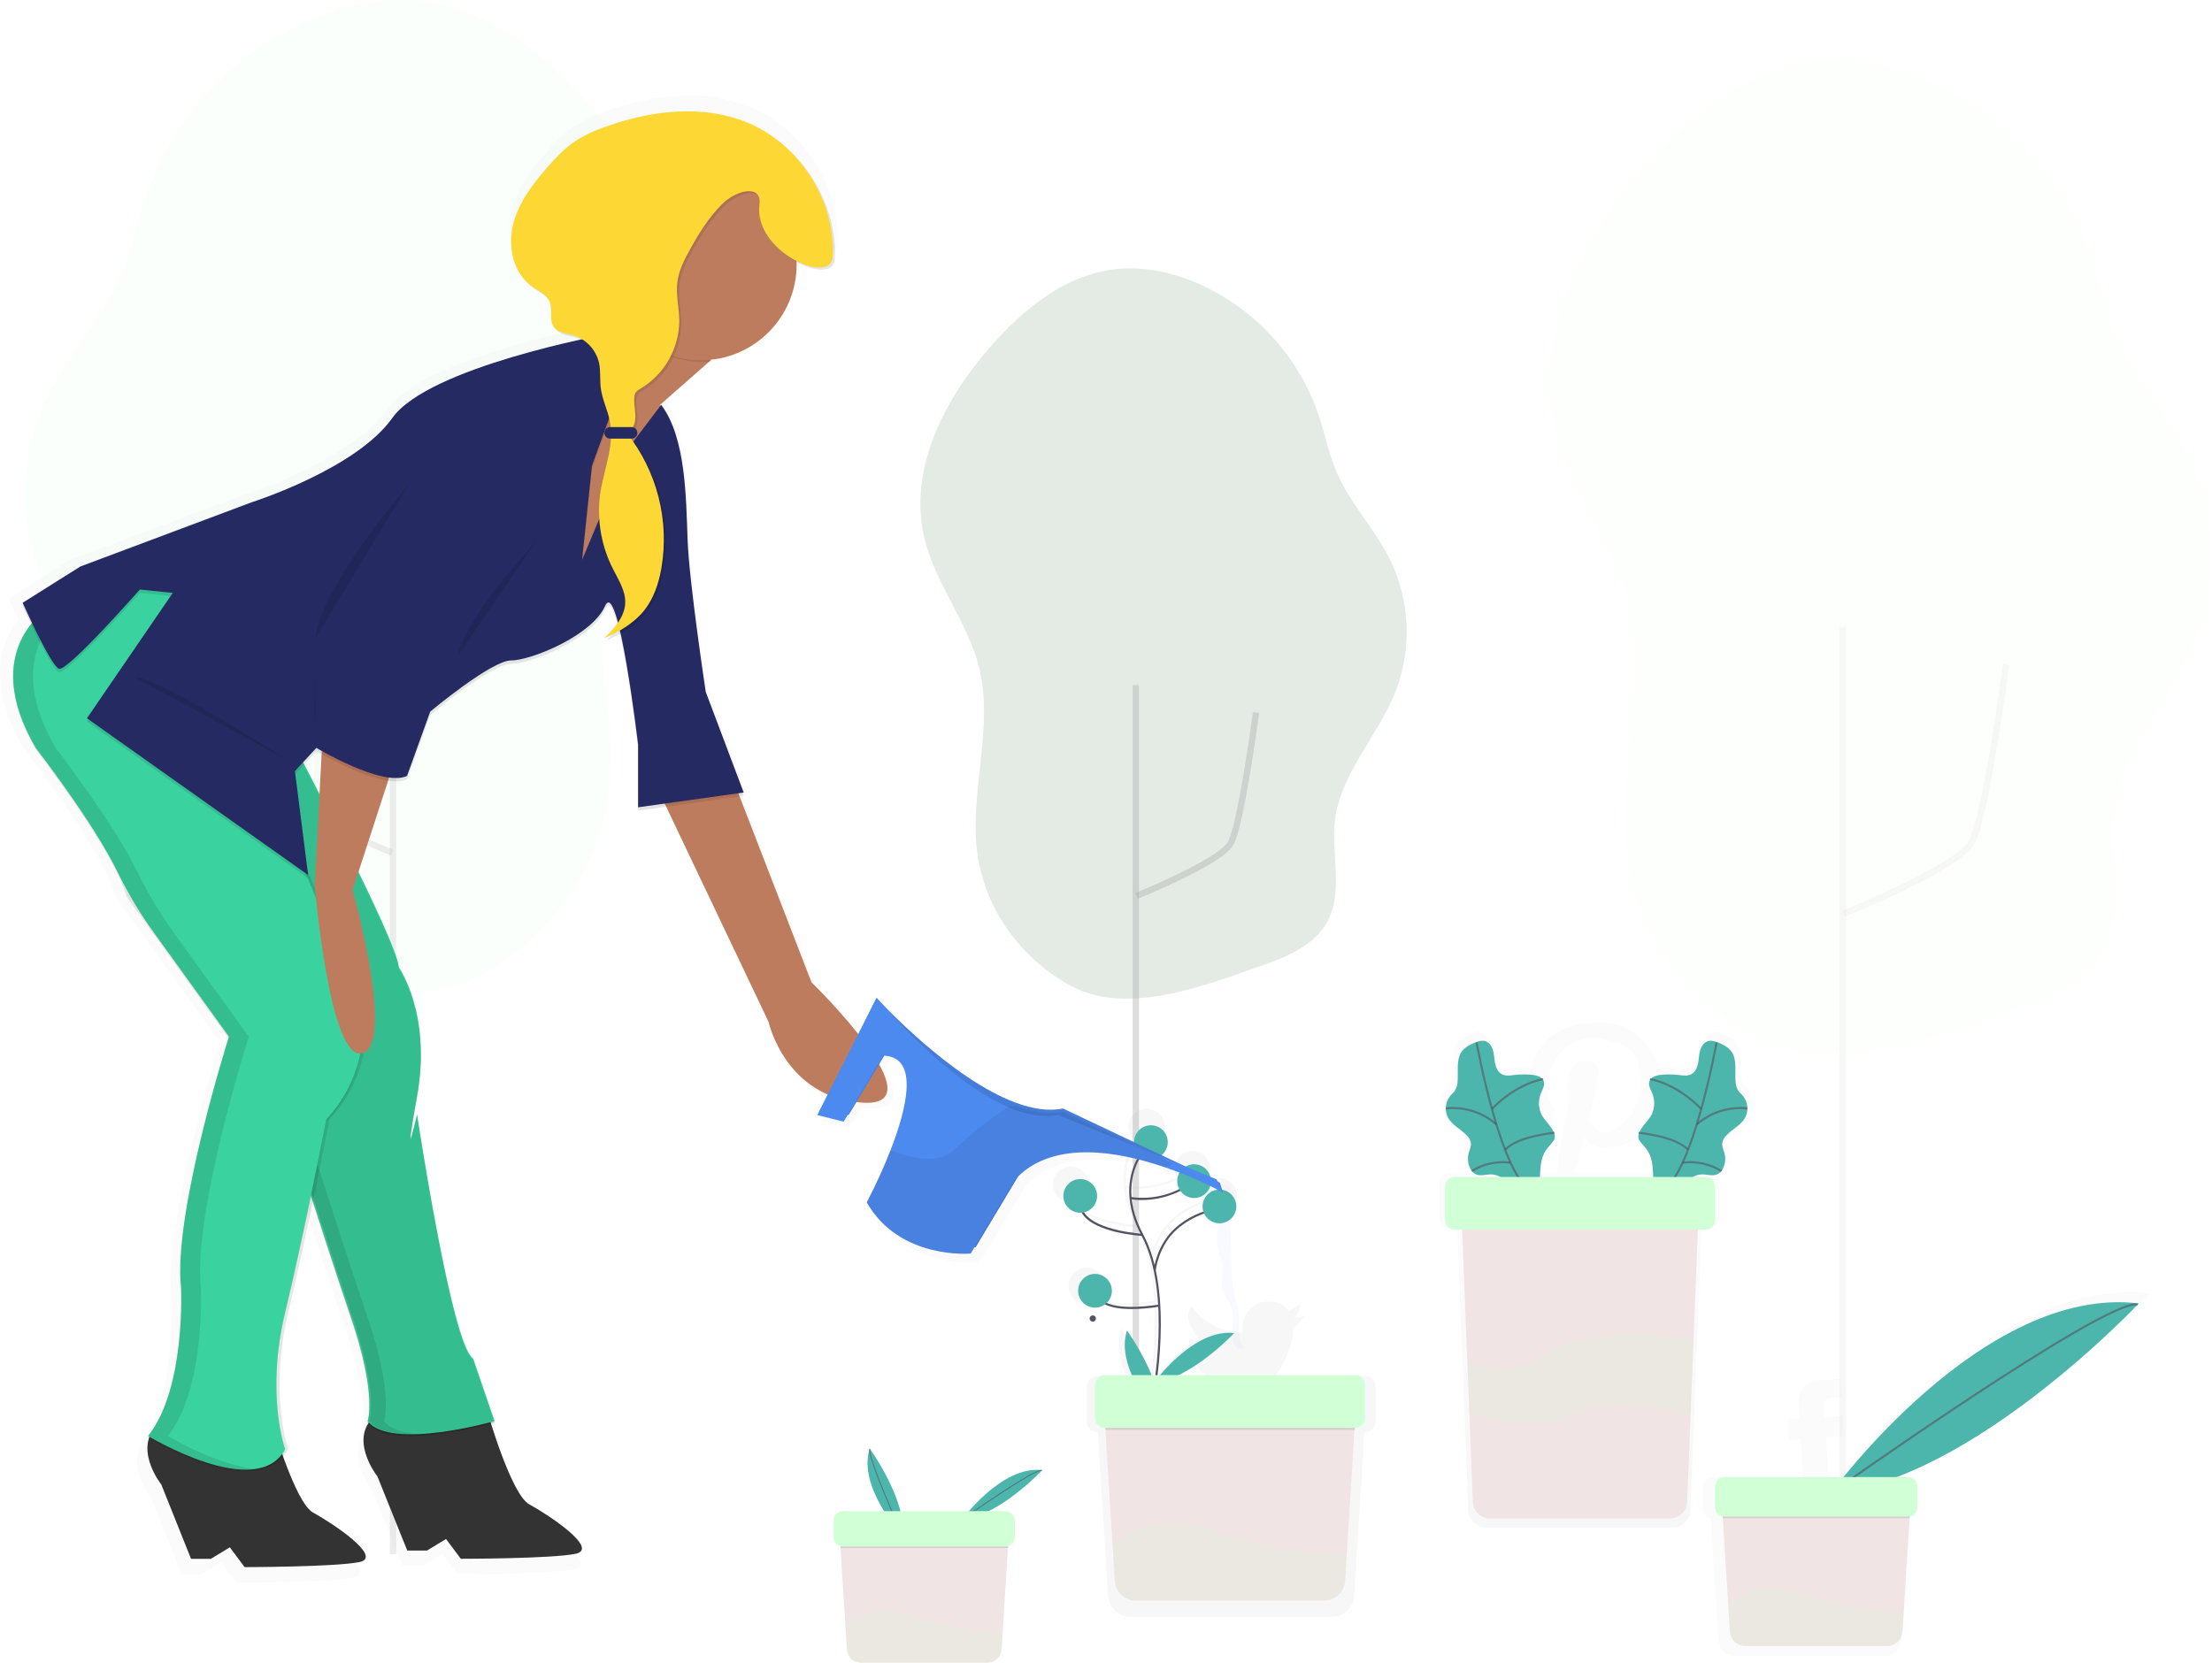<svg width="1049" height="789" viewBox="0 0 1049 789" fill="none" xmlns="http://www.w3.org/2000/svg">
<g clip-path="url(#clip0)">
<g opacity="0.2">
<path opacity="0.2" d="M771.75 405.43C766.75 366.08 782.46 325.49 773.15 286.92C765.96 257.14 744.56 232.26 737.62 202.42C727.33 158.19 750.88 112.78 780.94 78.74C801.61 55.33 827.55 34.09 858.49 29.8C877.59 27.15 897.21 31.28 914.86 39.06C932.789 47.099 948.869 58.747 962.096 73.277C975.324 87.807 985.415 104.907 991.74 123.51C995.74 135.6 998.17 148.25 1003.17 159.97C1011.79 180.17 1027.64 196.47 1037.48 216.11C1044.05 229.426 1047.76 243.967 1048.37 258.802C1048.99 273.636 1046.5 288.435 1041.06 302.25C1029.66 330.7 1005.79 354.49 1002.21 384.93C999.64 406.87 1007.87 430.93 997.21 450.23C989.14 464.82 972.53 472.23 956.79 477.69C920.2 490.51 869.09 511.15 832.38 491.5C800.23 474.36 776.4 441.79 771.75 405.43Z" fill="#D1FFD6"/>
<path opacity="0.2" d="M874.39 433.42C874.39 433.42 928.26 411.71 935.05 399.49C941.84 387.27 951.35 315.27 951.35 315.27" stroke="#333333" stroke-width="3" stroke-miterlimit="10"/>
<path opacity="0.2" d="M873.93 766.26V297.61" stroke="#333333" stroke-width="3" stroke-miterlimit="10"/>
</g>
<g opacity="0.3">
<path opacity="0.3" d="M288.54 376.43C293.54 337.08 277.83 296.49 287.14 257.92C294.33 228.14 315.73 203.26 322.67 173.42C332.96 129.19 309.41 83.78 279.35 49.74C258.68 26.36 232.74 5.09 201.81 0.8C182.71 -1.85 163.09 2.28 145.44 10.06C127.511 18.099 111.431 29.747 98.204 44.277C84.976 58.807 74.885 75.907 68.56 94.51C64.56 106.6 62.13 119.25 57.13 130.97C48.51 151.17 32.66 167.47 22.82 187.11C16.252 200.425 12.54 214.966 11.922 229.801C11.303 244.635 13.793 259.434 19.23 273.25C30.63 301.7 54.5 325.49 58.08 355.93C60.65 377.87 52.42 401.93 63.08 421.23C71.15 435.82 87.76 443.23 103.5 448.69C140.09 461.51 191.2 482.15 227.91 462.5C260.05 445.36 283.89 412.79 288.54 376.43Z" fill="#D1FFD6"/>
<path opacity="0.3" d="M185.9 404.42C185.9 404.42 132.03 382.71 125.23 370.49C118.43 358.27 108.93 286.27 108.93 286.27" stroke="#333333" stroke-width="3" stroke-miterlimit="10"/>
<path opacity="0.3" d="M186.37 737.26V268.61" stroke="#333333" stroke-width="3" stroke-miterlimit="10"/>
</g>
<g opacity="0.4">
<path opacity="0.4" d="M463.43 404.36C459.73 375.36 471.32 345.51 464.43 317.12C459.13 295.19 443.43 276.88 438.27 254.91C430.69 222.35 448.03 188.91 470.16 163.91C485.38 146.68 504.48 131.04 527.25 127.91C541.31 125.91 555.76 129 568.74 134.73C581.94 140.648 593.778 149.223 603.516 159.919C613.254 170.616 620.683 183.205 625.34 196.9C628.34 205.8 630.07 215.11 633.76 223.74C640.11 238.61 651.76 250.61 659.01 265.07C663.843 274.873 666.573 285.577 667.026 296.497C667.479 307.417 665.644 318.311 661.64 328.48C653.25 349.42 635.64 366.94 633.04 389.35C631.23 405.43 637.23 423.13 629.37 437.36C623.43 448.1 611.2 453.52 599.62 457.58C572.68 467.02 535.06 482.21 508.03 467.74C484.4 455.09 466.85 431.14 463.43 404.36Z" fill="#D1FFD6"/>
<path opacity="0.2" d="M463.43 404.36C459.73 375.36 471.32 345.51 464.43 317.12C459.13 295.19 443.43 276.88 438.27 254.91C430.69 222.35 448.03 188.91 470.16 163.91C485.38 146.68 504.48 131.04 527.25 127.91C541.31 125.91 555.76 129 568.74 134.73C581.94 140.648 593.778 149.223 603.516 159.919C613.254 170.616 620.683 183.205 625.34 196.9C628.34 205.8 630.07 215.11 633.76 223.74C640.11 238.61 651.76 250.61 659.01 265.07C663.843 274.873 666.573 285.577 667.026 296.497C667.479 307.417 665.644 318.311 661.64 328.48C653.25 349.42 635.64 366.94 633.04 389.35C631.23 405.43 637.23 423.13 629.37 437.36C623.43 448.1 611.2 453.52 599.62 457.58C572.68 467.02 535.06 482.21 508.03 467.74C484.4 455.09 466.85 431.14 463.43 404.36Z" fill="black"/>
<path opacity="0.4" d="M538.99 424.98C538.99 424.98 578.65 408.98 583.65 399.98C588.65 390.98 595.65 337.98 595.65 337.98" stroke="#333333" stroke-width="3" stroke-miterlimit="10"/>
<path opacity="0.4" d="M538.65 670V325" stroke="#333333" stroke-width="3" stroke-miterlimit="10"/>
</g>
<g opacity="0.5">
<path opacity="0.5" d="M831.31 522.86C831.32 520.546 830.496 518.306 828.99 516.55C828.253 515.831 827.556 515.073 826.9 514.28C825.987 512.818 825.493 511.133 825.47 509.41C825.19 505.31 825.88 500.96 824.56 496.98C823.35 493.35 819.68 491.43 816.29 490.23C815.084 489.698 813.762 489.485 812.45 489.61C810.29 489.99 808.78 492.03 808.14 494.13C807.5 496.23 807.52 498.46 807.14 500.62C806.76 502.78 805.75 505.01 803.82 506.04C801.89 507.07 799.61 506.66 797.46 506.42C794.647 506.095 791.808 506.068 788.99 506.34C788.271 506.408 787.558 506.535 786.86 506.72C783.86 496.54 775.34 485.01 757.58 485.01C738.15 485.01 729.18 495.65 725.72 506.37H725.42C722.602 506.098 719.763 506.125 716.95 506.45C714.8 506.7 712.49 507.09 710.59 506.07C708.69 505.05 707.68 502.81 707.27 500.65C706.86 498.49 706.87 496.26 706.27 494.16C705.67 492.06 704.12 490.02 701.96 489.64C700.648 489.515 699.326 489.728 698.12 490.26C694.73 491.47 691.05 493.38 689.85 497.01C688.52 501.01 689.22 505.34 688.94 509.44C688.917 511.164 688.423 512.848 687.51 514.31C686.854 515.103 686.157 515.861 685.42 516.58C683.914 518.336 683.09 520.576 683.1 522.89V522.89C683.072 524.524 683.472 526.138 684.26 527.57C686.33 531.22 690.5 533.09 693.38 536.15C694.447 537.174 695.15 538.519 695.38 539.98C695.55 541.7 694.69 543.32 694.26 544.98C693.636 547.379 693.862 549.919 694.9 552.17C695.147 552.694 695.448 553.19 695.8 553.65C696.263 554.292 696.864 554.822 697.56 555.2C700.06 556.48 703.07 555.2 705.87 555.36C707.223 555.478 708.534 555.891 709.71 556.57H687.3C686.061 556.57 684.874 557.062 683.998 557.938C683.122 558.814 682.63 560.001 682.63 561.24V577.83C682.63 579.069 683.122 580.256 683.998 581.132C684.874 582.008 686.061 582.5 687.3 582.5H691.02L693.56 646.89L694.56 672.89L696.28 716.48C696.365 718.654 697.289 720.71 698.856 722.218C700.424 723.726 702.515 724.569 704.69 724.57H793.25C795.425 724.569 797.516 723.726 799.084 722.218C800.652 720.71 801.575 718.654 801.66 716.48L803.32 674.54L804.79 637.01L806.94 582.49H810.67C811.909 582.49 813.096 581.998 813.972 581.122C814.848 580.246 815.34 579.059 815.34 577.82V561.22C815.34 559.981 814.848 558.794 813.972 557.918C813.096 557.042 811.909 556.55 810.67 556.55H804.61C805.786 555.871 807.097 555.458 808.45 555.34C811.25 555.14 814.26 556.46 816.76 555.18C817.456 554.802 818.057 554.272 818.52 553.63V553.63C818.871 553.17 819.173 552.674 819.42 552.15C820.458 549.899 820.684 547.359 820.06 544.96C819.62 543.29 818.77 541.67 818.94 539.96C819.17 538.499 819.873 537.154 820.94 536.13C823.82 533.08 827.99 531.21 830.06 527.55C830.848 526.118 831.248 524.504 831.22 522.87L831.31 522.86ZM778.23 538.57C778.395 538.837 778.575 539.094 778.77 539.34C779.84 540.72 781.12 541.93 782.09 543.34C784.09 546.34 784.67 550.11 784.91 553.74C784.97 554.66 785.013 555.583 785.04 556.51H746.23C747.59 553.65 749.54 546.51 751.5 538.82C755.04 546.73 765.98 543.87 765.98 543.87C770.402 543.022 774.584 541.212 778.23 538.57V538.57ZM735.68 506.88C739.55 495.94 749.99 489.88 762.61 493.41C775.07 496.95 778.1 500.99 777.76 515.29C777.42 529.59 765.47 537.68 760.93 537.17C756.39 536.66 754.2 532.12 754.2 532.12L753.36 530.94C755.72 521.68 757.57 513.6 757.57 513.6C760.1 501.31 750.84 503.5 750.84 503.5C739.56 505.5 744.11 522.02 744.11 522.02C744.11 522.02 739.23 545.42 739.06 550.64C739.01 551.71 738.82 553.96 738.58 556.54H729.34C729.34 555.62 729.383 554.697 729.47 553.77C729.71 550.14 730.26 546.38 732.29 543.37C733.29 541.92 734.54 540.71 735.61 539.37C736.061 538.855 736.401 538.252 736.61 537.6C736.787 536.711 736.686 535.789 736.32 534.96L736.51 534.9H736.31V534.84C736.15 534.446 735.966 534.062 735.76 533.69L737.33 525.36C734.81 522.36 731.23 519.36 735.65 506.88H735.68Z" fill="url(#paint0_linear)"/>
</g>
<path d="M700.15 494.31C701.313 493.8 702.586 493.597 703.85 493.72C705.93 494.08 707.39 496.06 708 498.08C708.61 500.1 708.6 502.26 709 504.33C709.4 506.4 710.34 508.56 712.2 509.55C714.06 510.54 716.26 510.15 718.33 509.91C721.043 509.599 723.782 509.575 726.5 509.84C728.78 510.06 731.5 510.84 732.13 513.02C732.68 514.81 731.59 516.63 730.86 518.36C730.154 519.967 729.798 521.705 729.813 523.46C729.829 525.214 730.216 526.946 730.95 528.54C732.53 531.73 735.65 534.02 736.95 537.33C737.332 538.158 737.444 539.085 737.27 539.98C737.076 540.608 736.756 541.19 736.33 541.69C735.33 543.02 734.07 544.19 733.13 545.58C731.13 548.49 730.64 552.11 730.41 555.58C730.186 559.02 730.207 562.472 730.47 565.91C727.92 565.07 725.09 565.82 722.47 565.28C716.87 564.13 713.37 557.49 707.66 557.09C704.96 556.9 702.05 558.17 699.66 556.93C698.509 556.264 697.609 555.238 697.1 554.01C696.099 551.841 695.88 549.392 696.48 547.08C696.9 545.47 697.73 543.9 697.56 542.25C697.32 540.83 696.616 539.529 695.56 538.55C692.78 535.6 688.76 533.8 686.76 530.28C685.852 528.606 685.473 526.695 685.673 524.801C685.873 522.907 686.643 521.118 687.88 519.67C688.585 518.976 689.253 518.245 689.88 517.48C690.761 516.069 691.238 514.443 691.26 512.78C691.53 508.78 690.86 504.63 692.14 500.78C693.34 497.36 696.88 495.47 700.15 494.31Z" fill="#4DB6AC"/>
<path opacity="0.6" d="M700.23 494.42C700.23 494.42 711.59 557.52 726.35 565.05" stroke="#535461" stroke-miterlimit="10"/>
<path opacity="0.6" d="M731.83 511.89C731.83 511.89 719.66 513.56 707.5 526.06" stroke="#535461" stroke-miterlimit="10"/>
<path opacity="0.6" d="M709.64 533.36C706.376 530.512 702.561 528.368 698.432 527.06C694.302 525.752 689.948 525.31 685.64 525.76" stroke="#535461" stroke-miterlimit="10"/>
<path opacity="0.6" d="M737.18 537.36C737.18 537.36 720.09 538.81 713.76 545.36" stroke="#535461" stroke-miterlimit="10"/>
<path opacity="0.6" d="M716.33 551.49C709.92 550.682 703.426 552.093 697.93 555.49" stroke="#535461" stroke-miterlimit="10"/>
<path d="M814.15 494.31C812.987 493.8 811.713 493.597 810.45 493.72C808.37 494.08 806.91 496.06 806.3 498.08C805.69 500.1 805.7 502.26 805.3 504.33C804.9 506.4 803.96 508.56 802.1 509.55C800.24 510.54 798.04 510.15 795.97 509.91C793.257 509.599 790.518 509.575 787.8 509.84C785.52 510.06 782.8 510.84 782.17 513.02C781.62 514.81 782.71 516.63 783.44 518.36C784.146 519.967 784.502 521.705 784.487 523.46C784.471 525.214 784.084 526.946 783.35 528.54C781.77 531.73 778.65 534.02 777.35 537.33C776.968 538.158 776.856 539.085 777.03 539.98C777.224 540.608 777.544 541.19 777.97 541.69C778.97 543.02 780.23 544.19 781.17 545.58C783.17 548.49 783.66 552.11 783.89 555.58C784.113 559.02 784.093 562.472 783.83 565.91C786.38 565.07 789.21 565.82 791.83 565.28C797.43 564.13 800.93 557.49 806.64 557.09C809.34 556.9 812.25 558.17 814.64 556.93C815.791 556.264 816.691 555.238 817.2 554.01C818.201 551.841 818.42 549.392 817.82 547.08C817.4 545.47 816.57 543.9 816.74 542.25C816.98 540.83 817.684 539.529 818.74 538.55C821.52 535.6 825.54 533.8 827.54 530.28C828.448 528.606 828.827 526.695 828.627 524.801C828.427 522.907 827.657 521.118 826.42 519.67C825.715 518.976 825.047 518.245 824.42 517.48C823.539 516.069 823.062 514.443 823.04 512.78C822.77 508.78 823.44 504.63 822.16 500.78C820.96 497.36 817.42 495.47 814.15 494.31Z" fill="#4DB6AC"/>
<path opacity="0.6" d="M814.08 494.42C814.08 494.42 802.72 557.52 787.96 565.05" stroke="#535461" stroke-miterlimit="10"/>
<path opacity="0.6" d="M782.47 511.89C782.47 511.89 794.64 513.56 806.8 526.06" stroke="#535461" stroke-miterlimit="10"/>
<path opacity="0.6" d="M804.66 533.36C807.924 530.512 811.739 528.368 815.868 527.06C819.998 525.752 824.352 525.31 828.66 525.76" stroke="#535461" stroke-miterlimit="10"/>
<path opacity="0.6" d="M777.12 537.36C777.12 537.36 794.21 538.81 800.54 545.36" stroke="#535461" stroke-miterlimit="10"/>
<path opacity="0.6" d="M797.97 551.49C804.38 550.682 810.874 552.093 816.37 555.49" stroke="#535461" stroke-miterlimit="10"/>
<path d="M805.79 568.28L803.12 635.85L801.7 672.04L800.1 712.48C800.017 714.576 799.127 716.558 797.615 718.012C796.103 719.466 794.088 720.279 791.99 720.28H706.59C704.492 720.279 702.477 719.466 700.965 718.012C699.453 716.558 698.563 714.576 698.48 712.48L696.82 670.48L695.82 645.4L692.82 568.31L805.79 568.28Z" fill="#F0E4E4"/>
<path d="M808.79 558.28H689.79C687.305 558.28 685.29 560.295 685.29 562.78V578.78C685.29 581.265 687.305 583.28 689.79 583.28H808.79C811.275 583.28 813.29 581.265 813.29 578.78V562.78C813.29 560.295 811.275 558.28 808.79 558.28Z" fill="#D1FFD6"/>
<path opacity="0.15" d="M803.12 635.85L801.7 672.04C785.95 667.59 761.7 663.1 745.29 671.28C732.09 677.88 712.71 674.94 696.82 670.45L695.82 645.37C707.4 649.59 720.34 651.43 729.28 644.28C744.42 632.17 781.89 630.36 803.12 635.85Z" fill="#D1FFD6"/>
<path d="M456.29 720.77C456.29 720.77 475.03 695 494.29 697.35C494.29 697.36 473.73 719.21 456.29 720.77Z" fill="#4DB6AC"/>
<path opacity="0.6" d="M456.29 720.77C456.29 720.77 490.29 696.69 494.16 697.48" stroke="#535461" stroke-width="0.5" stroke-miterlimit="10"/>
<path d="M428.23 728.88C428.23 728.88 406.49 705.59 412.44 687.13C412.47 687.12 430.04 711.46 428.23 728.88Z" fill="#4DB6AC"/>
<path opacity="0.6" d="M428.23 728.88C428.23 728.88 411.04 690.96 412.55 687.28" stroke="#535461" stroke-width="0.5" stroke-miterlimit="10"/>
<path d="M478.61 724.22L475.51 773.96L474.98 782.42C474.873 784.127 474.12 785.729 472.873 786.899C471.626 788.07 469.98 788.721 468.27 788.72H408.33C406.62 788.721 404.974 788.07 403.727 786.899C402.48 785.729 401.727 784.127 401.62 782.42L400.89 770.75L397.98 724.22H478.61Z" fill="#F0E4E4"/>
<path opacity="0.1" d="M398.57 734.3H478.02L478.61 724.89H397.98L398.57 734.3Z" fill="black"/>
<path d="M476.79 716.83H399.79C397.305 716.83 395.29 718.845 395.29 721.33V729.13C395.29 731.615 397.305 733.63 399.79 733.63H476.79C479.275 733.63 481.29 731.615 481.29 729.13V721.33C481.29 718.845 479.275 716.83 476.79 716.83Z" fill="#D1FFD6"/>
<path opacity="0.15" d="M475.5 773.96L474.97 782.42C474.863 784.127 474.11 785.729 472.863 786.899C471.616 788.07 469.97 788.721 468.26 788.72H408.33C406.62 788.721 404.974 788.07 403.727 786.899C402.48 785.729 401.727 784.127 401.62 782.42L400.89 770.75C407.34 765.6 417.41 761.39 431.57 765.88C451.35 772.15 463.5 774.26 475.5 773.96Z" fill="#D1FFD6"/>
<g opacity="0.5">
<path opacity="0.5" d="M1020.15 613.56C955.23 605.66 891.71 676.36 871.94 700.73H867.23L865.97 681.88L873.59 681.37L874.02 671.49L865.31 672.07L864.94 666.62C864.903 666.193 864.952 665.763 865.083 665.355C865.215 664.947 865.427 664.569 865.706 664.244C865.986 663.919 866.327 663.653 866.711 663.462C867.094 663.27 867.512 663.158 867.94 663.13L873.39 662.76L872.81 654.05L860.81 654.85C851.23 657.13 852.9 667.42 852.9 667.42L853.27 672.87L847.82 673.24L848.48 683.04L853.93 682.67L855.14 700.67H812.23C810.968 700.67 809.757 701.171 808.864 702.064C807.971 702.957 807.47 704.168 807.47 705.43V715.75C807.469 716.848 807.847 717.914 808.542 718.765C809.236 719.616 810.204 720.201 811.28 720.42L811.34 721.31L814.03 764.37L814.89 778.16C815.017 780.176 815.908 782.068 817.382 783.45C818.855 784.833 820.8 785.601 822.82 785.6H893.62C895.64 785.601 897.585 784.833 899.058 783.45C900.532 782.068 901.423 780.176 901.55 778.16L902.18 768.16L905.11 721.36L905.17 720.47C906.246 720.251 907.214 719.666 907.908 718.815C908.603 717.964 908.981 716.898 908.98 715.8V705.49C908.98 704.228 908.478 703.017 907.586 702.124C906.693 701.231 905.482 700.73 904.22 700.73H898.59C960.11 677.36 1020.15 613.56 1020.15 613.56Z" fill="url(#paint1_linear)"/>
</g>
<path d="M868.29 708.28C868.29 708.28 940.29 609.28 1014.29 618.28C1014.29 618.28 935.29 702.28 868.29 708.28Z" fill="#4DB6AC"/>
<path opacity="0.6" d="M868.29 708.28C868.29 708.28 998.79 615.78 1013.79 618.78" stroke="#535461" stroke-miterlimit="10"/>
<path d="M906.29 708.9L902.83 764.42L902.24 773.86C902.113 775.759 901.269 777.54 899.878 778.839C898.487 780.139 896.654 780.862 894.75 780.86H827.85C825.946 780.862 824.113 780.139 822.722 778.839C821.331 777.54 820.487 775.759 820.36 773.86L819.55 760.86L816.3 708.92L906.29 708.9Z" fill="#F0E4E4"/>
<path opacity="0.1" d="M816.95 720.15H905.64L906.29 709.65H816.29L816.95 720.15Z" fill="black"/>
<path d="M904.79 700.65H817.79C815.305 700.65 813.29 702.665 813.29 705.15V714.9C813.29 717.385 815.305 719.4 817.79 719.4H904.79C907.275 719.4 909.29 717.385 909.29 714.9V705.15C909.29 702.665 907.275 700.65 904.79 700.65Z" fill="#D1FFD6"/>
<path opacity="0.15" d="M902.83 764.42L902.24 773.86C902.113 775.759 901.269 777.54 899.878 778.839C898.487 780.139 896.654 780.862 894.75 780.86H827.85C825.946 780.862 824.113 780.139 822.722 778.839C821.331 777.54 820.487 775.759 820.36 773.86L819.55 760.86C826.75 755.11 837.99 750.41 853.8 755.42C875.87 762.36 889.43 764.76 902.83 764.42Z" fill="#D1FFD6"/>
<g opacity="0.5">
<path opacity="0.5" d="M647.41 652.67H604.91C608.35 648.08 611.25 641.84 613.21 633.43C613.124 632.285 613.124 631.135 613.21 629.99C614.13 629.65 618.94 624.26 618.94 624.26L613.23 625.41C616.09 624.26 616.67 618.54 616.78 618.54L611.05 621.98C611.05 621.98 609.33 617.36 601.31 617.36C598.127 617.36 595.075 618.624 592.825 620.875C590.574 623.125 589.31 626.177 589.31 629.36C589.268 630.207 589.345 631.055 589.54 631.88L588.39 632.11C587.39 632.05 586.39 631.95 585.49 631.82L585.98 631.31C584.716 631.159 583.441 631.115 582.17 631.18C569.96 628.18 565.17 619.63 565.17 619.63C560.77 624.13 566.11 632.13 568.6 635.38C568.14 635.63 567.69 635.88 567.24 636.14C566.072 635.817 564.98 635.263 564.03 634.51C563.912 635.693 563.976 636.887 564.22 638.05C558.341 642.201 553.021 647.091 548.39 652.6H547.15C548.75 639.72 550.29 618.22 546.27 599.32C546.27 599.2 547.6 587.03 556.96 578.71C560.842 575.308 565.326 572.663 570.18 570.91L570.77 570.67C571.682 572.625 573.319 574.149 575.334 574.919C577.349 575.689 579.585 575.646 581.569 574.797C583.552 573.949 585.128 572.362 585.963 570.373C586.798 568.384 586.827 566.148 586.043 564.137C585.259 562.127 583.724 560.501 581.763 559.602C579.801 558.704 577.567 558.603 575.533 559.321C573.499 560.04 571.824 561.521 570.862 563.453C569.9 565.384 569.728 567.614 570.38 569.67L569.78 569.91C564.81 571.709 560.221 574.422 556.25 577.91C549.25 584.15 546.59 592.5 545.66 596.65C544.391 591.334 542.463 586.198 539.92 581.36C536.856 575.866 534.883 569.832 534.11 563.59C535.786 563.823 537.477 563.937 539.17 563.93C545.939 563.919 552.612 562.33 558.66 559.29C559.939 561.07 561.861 562.282 564.018 562.67C566.175 563.059 568.399 562.592 570.219 561.37C572.038 560.148 573.311 558.266 573.768 556.122C574.225 553.979 573.829 551.741 572.666 549.884C571.502 548.026 569.662 546.694 567.534 546.169C565.405 545.644 563.157 545.968 561.263 547.072C559.369 548.176 557.979 549.973 557.387 552.084C556.795 554.194 557.047 556.452 558.09 558.38C550.659 562.139 542.268 563.575 534.01 562.5C533.364 555.196 535.052 547.875 538.83 541.59C540.669 542.878 542.937 543.4 545.153 543.045C547.37 542.69 549.361 541.486 550.706 539.688C552.051 537.891 552.643 535.64 552.357 533.413C552.071 531.187 550.93 529.159 549.175 527.759C547.42 526.359 545.189 525.697 542.954 525.914C540.72 526.13 538.657 527.208 537.203 528.918C535.75 530.629 535.019 532.838 535.166 535.079C535.312 537.319 536.325 539.414 537.99 540.92C533.37 548.51 528.87 562.29 538.55 581.02C534.17 580.64 515.55 578.58 510 570.56C509.92 570.44 509.85 570.31 509.77 570.19C511.9 569.709 513.765 568.43 514.981 566.616C516.197 564.802 516.672 562.591 516.308 560.438C515.945 558.284 514.77 556.352 513.025 555.038C511.281 553.725 509.1 553.129 506.93 553.374C504.76 553.619 502.766 554.686 501.358 556.356C499.951 558.025 499.236 560.171 499.362 562.351C499.487 564.531 500.443 566.58 502.033 568.077C503.623 569.575 505.726 570.406 507.91 570.4C508.15 570.4 508.39 570.4 508.62 570.4C508.77 570.67 508.93 570.94 509.11 571.2C515.35 580.2 536.26 581.97 539.11 582.2C544.39 592.2 546.69 604.77 547.43 617.06C544.5 617.54 529.29 619.79 521.32 616.18C522.936 614.636 523.889 612.524 523.978 610.29C524.066 608.056 523.284 605.876 521.795 604.208C520.306 602.54 518.228 601.516 515.999 601.352C513.769 601.187 511.563 601.895 509.846 603.326C508.129 604.757 507.034 606.799 506.794 609.022C506.554 611.244 507.187 613.473 508.558 615.238C509.93 617.003 511.934 618.166 514.147 618.482C516.36 618.797 518.609 618.241 520.42 616.93C524.06 618.74 529.17 619.28 534.01 619.28C538.526 619.245 543.033 618.86 547.49 618.13C547.994 629.697 547.502 641.287 546.02 652.77H544.11C540.745 644.821 536.563 637.244 531.63 630.16C529.26 637.5 530.99 645.55 534.1 652.77H520.23C518.954 652.77 517.731 653.277 516.829 654.179C515.927 655.081 515.42 656.304 515.42 657.58V674.68C515.454 675.933 515.976 677.123 516.874 677.997C517.772 678.872 518.977 679.36 520.23 679.36H520.56L520.63 680.43H520.7L524.33 738.43L525.48 757C525.658 759.711 526.86 762.253 528.844 764.111C530.827 765.968 533.443 767.001 536.16 767H631.51C634.227 767.001 636.843 765.968 638.826 764.111C640.81 762.253 642.012 759.711 642.19 757L643.03 743.54L646.97 680.44H647.04L647.11 679.37H647.44C648.716 679.37 649.939 678.863 650.841 677.961C651.743 677.059 652.25 675.836 652.25 674.56V657.46C652.247 656.827 652.12 656.202 651.875 655.618C651.63 655.035 651.273 654.506 650.823 654.061C650.374 653.616 649.841 653.264 649.255 653.026C648.67 652.787 648.042 652.666 647.41 652.67ZM569.9 645.3C570.572 645.601 571.268 645.845 571.98 646.03C571.492 646.752 570.755 647.268 569.91 647.48C569.065 647.692 568.171 647.585 567.4 647.18C567.4 647.18 568.46 650.58 572.97 652.68H557.77C562.027 650.589 566.086 648.119 569.9 645.3V645.3Z" fill="url(#paint2_linear)"/>
</g>
<path d="M547.28 663.09L546.28 662.89C546.38 662.4 556.07 613.53 541.28 586.02C526.28 558.02 545.2 541.56 545.4 541.4L546.04 542.16C545.85 542.32 527.54 558.24 542.16 585.54C557.15 613.36 547.38 662.59 547.28 663.09Z" fill="#535461"/>
<path d="M541.53 569.23C539.65 569.257 537.771 569.103 535.92 568.77L536.14 567.77C541.505 568.557 546.975 568.216 552.201 566.769C557.426 565.323 562.293 562.803 566.49 559.37L567.12 560.15C559.877 566.01 550.847 569.215 541.53 569.23V569.23Z" fill="#535461"/>
<path d="M541.76 586.28C540.86 586.23 519.55 584.88 513.42 576C512.583 574.793 512.047 573.404 511.856 571.948C511.664 570.492 511.824 569.012 512.32 567.63L513.32 567.93C512.877 569.169 512.737 570.497 512.911 571.801C513.085 573.106 513.568 574.35 514.32 575.43C520.18 583.91 541.68 585.27 541.9 585.28L541.76 586.28Z" fill="#535461"/>
<path d="M548.13 602.43L547.13 602.33C547.13 602.21 548.42 590.44 557.46 582.4C561.174 579.143 565.464 576.609 570.11 574.93C573.18 573.69 575.61 572.7 577.4 570.46L578.18 571.09C576.18 573.53 573.56 574.61 570.48 575.86C565.942 577.499 561.75 579.971 558.12 583.15C549.37 590.93 548.14 602.36 548.13 602.43Z" fill="#535461"/>
<path d="M536.7 620.95C531.15 620.95 525.23 620.19 521.92 617.43C521.075 616.755 520.398 615.894 519.942 614.914C519.485 613.934 519.262 612.861 519.29 611.78H520.29C520.262 612.714 520.453 613.642 520.847 614.489C521.241 615.336 521.828 616.079 522.56 616.66C529.47 622.41 549.56 618.82 549.73 618.79L549.91 619.79C545.545 620.534 541.127 620.922 536.7 620.95V620.95Z" fill="#535461"/>
<path d="M547.29 655.77C547.29 655.77 566.03 630 585.29 632.35C585.29 632.36 564.73 654.21 547.29 655.77Z" fill="#4DB6AC"/>
<path d="M550.23 672.88C550.23 672.88 528.49 649.59 534.44 631.13C534.47 631.12 552.04 655.46 550.23 672.88Z" fill="#4DB6AC"/>
<path d="M643.29 663.28L638.67 737.28L637.88 749.87C637.722 752.413 636.599 754.8 634.741 756.544C632.882 758.287 630.428 759.255 627.88 759.25H538.68C536.132 759.255 533.678 758.287 531.819 756.544C529.961 754.8 528.838 752.413 528.68 749.87L527.6 732.5L523.27 663.25L643.29 663.28Z" fill="#F0E4E4"/>
<path opacity="0.1" d="M524.17 678.28H642.42L643.29 664.28H523.29L524.17 678.28Z" fill="black"/>
<path d="M642.79 652.28H523.79C521.305 652.28 519.29 654.295 519.29 656.78V672.78C519.29 675.265 521.305 677.28 523.79 677.28H642.79C645.275 677.28 647.29 675.265 647.29 672.78V656.78C647.29 654.295 645.275 652.28 642.79 652.28Z" fill="#D1FFD6"/>
<path opacity="0.15" d="M638.67 737.31L637.88 749.9C637.722 752.443 636.599 754.83 634.741 756.574C632.882 758.317 630.428 759.285 627.88 759.28H538.68C536.132 759.285 533.678 758.317 531.819 756.574C529.961 754.83 528.838 752.443 528.68 749.9L527.6 732.53C537.2 724.86 552.19 718.6 573.27 725.28C602.72 734.61 620.81 737.76 638.67 737.31Z" fill="#D1FFD6"/>
<path d="M545.79 549.78C550.208 549.78 553.79 546.198 553.79 541.78C553.79 537.362 550.208 533.78 545.79 533.78C541.372 533.78 537.79 537.362 537.79 541.78C537.79 546.198 541.372 549.78 545.79 549.78Z" fill="#4DB6AC"/>
<path d="M566.29 568.28C570.708 568.28 574.29 564.698 574.29 560.28C574.29 555.862 570.708 552.28 566.29 552.28C561.872 552.28 558.29 555.862 558.29 560.28C558.29 564.698 561.872 568.28 566.29 568.28Z" fill="#4DB6AC"/>
<path d="M578.29 580.28C582.708 580.28 586.29 576.698 586.29 572.28C586.29 567.862 582.708 564.28 578.29 564.28C573.872 564.28 570.29 567.862 570.29 572.28C570.29 576.698 573.872 580.28 578.29 580.28Z" fill="#4DB6AC"/>
<path d="M512.29 575.28C516.708 575.28 520.29 571.698 520.29 567.28C520.29 562.862 516.708 559.28 512.29 559.28C507.872 559.28 504.29 562.862 504.29 567.28C504.29 571.698 507.872 575.28 512.29 575.28Z" fill="#4DB6AC"/>
<path d="M519.29 620.28C523.708 620.28 527.29 616.698 527.29 612.28C527.29 607.862 523.708 604.28 519.29 604.28C514.872 604.28 511.29 607.862 511.29 612.28C511.29 616.698 514.872 620.28 519.29 620.28Z" fill="#4DB6AC"/>
<g opacity="0.5">
<path opacity="0.5" d="M0.01 319.1C-0.15 328.62 2.66 340.4 11.01 354.65C11.01 354.65 49.39 404.23 55.01 425.82L104.36 494.36C102.19 501.28 80.62 571.08 80.95 608.15C80.938 610.822 81.071 613.493 81.35 616.15C81.35 616.15 81.44 618.08 81.45 621.35C81.45 635.09 79.8 669.11 65.35 687.35H65.4H65.48L65.57 687.41H65.64H65.71L65.29 687.96L65.73 688.22C62.22 698.77 71.73 710.75 71.73 710.75L86.12 746.75H95.72L104.92 741.15L112.12 750.75C112.12 750.75 155.7 750.75 167.7 748.35C179.7 745.95 154.11 729.16 145.31 724.35C140.43 721.69 134.82 708.46 130.79 697.2C131.777 696.093 132.627 694.871 133.32 693.56C133.32 693.56 123.72 667.17 133.32 627.19C137.4 610.19 141.63 590.72 145.14 573.96C151.82 594.62 158.78 615.89 163.71 630.38C170.86 651.38 172.51 664.62 172.58 672.24C172.58 677.68 171.7 679.96 171.7 679.96L171.87 680.17C171.77 680.57 171.7 680.76 171.7 680.76L172 681.11C165 692.25 176.5 706.75 176.5 706.75L190.89 742.75H200.49L209.69 737.15L216.89 746.75C216.89 746.75 260.47 746.75 272.47 744.35C284.47 741.95 258.88 725.16 250.08 720.35C243.21 716.6 234.88 691.89 231.56 681.24L233.29 680.77L233.04 680.04L233.29 679.97L222.89 649.58C212.49 643.36 195.7 531.36 195.7 531.36C195.7 531.36 192.83 543.81 192.53 542.89C192.68 540.89 193.53 535.35 195.7 523.37C196.964 516.472 197.587 509.472 197.56 502.46C197.56 475.16 186.91 460.19 186.91 460.19C186.57 454.76 177.58 434.92 167.35 413.88L181.68 369.76C185.28 370.28 188.5 370.16 190.91 369.03L202.11 337.84C202.11 337.84 231.7 313.05 241.29 313.05C250.24 313.05 276.56 302.62 285.29 289.55C285.903 288.637 286.439 287.673 286.89 286.67C288.7 282.59 290.77 286.23 292.81 293.53C290.875 296.096 288.734 298.5 286.41 300.72C288.91 299.631 291.353 298.416 293.73 297.08C298.53 316.84 302.88 353.85 302.88 353.85V384.24L316.45 382.36L366.03 486.6C366.03 486.6 371.5 511.77 394.67 521.83L389.67 531.83L402.46 535.03L404.46 531.73L404.88 531.83L408.65 525.55C409.65 525.67 410.65 525.76 411.65 525.83C426.3 526.77 425.76 518.1 419.65 507.17L422.11 503.06C439.11 503.96 433 528.83 425.17 548.91C421.78 557.541 417.935 565.986 413.65 574.21C429.65 602.21 464.03 599 464.03 599L465.93 595.83H466.43L486.87 561.76C504.87 544.06 535.55 549.52 558.09 557.19C567.809 560.488 577.249 564.558 586.32 569.36V569.36L584.72 564.56L583.72 564.06L583.17 562.96L570.69 557.89L541.82 544.22L508.82 528.58C501.76 530.03 493.9 528.73 485.82 525.73C454.59 514.16 420.4 477.13 418.53 475.09L418.45 474.99L409.56 492.52C402.456 483.715 394.864 475.315 386.82 467.36L352 377.36L354 377.07L353.43 375.55L354 375.47L335.61 326.69C335.61 326.69 327.61 273.91 326.81 253.12C326.01 232.33 326.01 203.54 314.02 187.55L313.68 187.99L313.49 187.52L337.23 166.61C337.71 166.61 338.23 166.55 338.66 166.5L338.17 165.66C349.544 164.434 360.063 159.048 367.707 150.537C375.351 142.026 379.579 130.99 379.58 119.55C379.58 118.98 379.58 118.41 379.58 117.84C388.23 122.29 396.79 122.47 397.1 115.77C398.37 88.41 381.02 61.15 355.7 50.72C334.38 41.93 309.84 44.72 288.09 52.39C282.416 54.221 277.012 56.8 272.02 60.06C267.12 63.45 263.02 67.84 259.07 72.32C251.81 80.61 244.91 89.72 242.33 100.43C239.75 111.14 242.49 123.81 251.49 130.17C254.62 132.39 258.6 134.02 260.07 137.57C261.71 141.51 259.63 146.57 262.21 150.01C264.21 152.7 268.11 152.9 271.36 153.82C272.892 154.256 274.356 154.902 275.71 155.74C252.23 160.85 197.44 174.59 183.71 193.92C166.12 218.71 115.71 234.7 115.71 234.7L32.54 265.89L4.54 283.48L5.1 284.73L4.54 285.08C4.54 285.08 6.24 288.88 8.61 293.86C2.906 301.023 -0.134 309.944 0.01 319.1V319.1ZM148.47 376.17C145.54 370.44 142.98 365.49 141.05 361.78L146.93 355.45C146.93 355.45 147.87 356.02 149.5 356.93L148.47 376.17Z" fill="url(#paint3_linear)"/>
</g>
<path d="M231.43 670.58C231.43 670.58 242.43 708.93 251 713.58C259.57 718.23 284.65 734.71 272.91 737.06C261.17 739.41 218.52 739.41 218.52 739.41L211.52 730.02L202.52 735.5H193.13L178.99 700.36C178.99 700.36 164.12 681.58 178.99 670.62C193.86 659.66 231.43 670.58 231.43 670.58Z" fill="#333333"/>
<path opacity="0.1" d="M140.65 356.36C140.65 356.36 188.39 447.14 189.17 459.66C189.17 459.66 204.82 481.57 197.78 520.66C190.74 559.75 197.78 529.27 197.78 529.27C197.78 529.27 214.23 638.89 224.39 645.15L234.56 674.89C234.56 674.89 185.26 688.98 174.3 674.89C174.3 674.89 179 662.37 166.47 625.59C153.94 588.81 128.12 507.36 128.12 507.36L63.95 322.66L140.65 356.36Z" fill="black"/>
<path d="M140.65 355.58C140.65 355.58 188.39 446.36 189.17 458.88C189.17 458.88 204.82 480.79 197.78 519.88C190.74 558.97 197.78 528.49 197.78 528.49C197.78 528.49 214.23 638.11 224.39 644.36L234.56 674.1C234.56 674.1 185.26 688.19 174.3 674.1C174.3 674.1 179 661.58 166.47 624.8C153.94 588.02 128.12 506.63 128.12 506.63L63.95 321.93L140.65 355.58Z" fill="#3AD29F"/>
<path opacity="0.1" d="M73.04 325.58L135.95 506.63C135.95 506.63 161.78 588.02 174.3 624.8C186.82 661.58 182.13 674.1 182.13 674.1C185.31 678.19 191.74 679.91 199.25 680.28C188.87 680.73 179.25 679.43 175.09 674.1C175.09 674.1 179.79 661.58 167.26 624.8C154.73 588.02 128.91 506.63 128.91 506.63L64.73 321.93L73.04 325.58Z" fill="black"/>
<path d="M128.91 674.5C128.91 674.5 139.91 712.85 148.48 717.5C157.05 722.15 182.13 738.63 170.39 740.98C158.65 743.33 115.99 743.36 115.99 743.36L108.99 733.97L99.99 739.45H90.6L76.51 704.23C76.51 704.23 61.64 685.45 76.51 674.49C91.38 663.53 128.91 674.5 128.91 674.5Z" fill="#333333"/>
<path opacity="0.1" d="M140.65 356.36C140.65 356.36 188.39 447.14 189.17 459.66C189.17 459.66 204.82 481.57 197.78 520.66C190.74 559.75 197.78 529.27 197.78 529.27C197.78 529.27 214.23 638.89 224.39 645.15L234.56 674.89C234.56 674.89 185.26 688.98 174.3 674.89C174.3 674.89 179 662.37 166.47 625.59C153.94 588.81 128.12 507.36 128.12 507.36L63.95 322.66L140.65 356.36Z" fill="black"/>
<path opacity="0.1" d="M24.82 288.28C24.82 288.28 -8.83 307.85 18.56 354.8C18.56 354.8 56.13 403.32 61.56 424.45L110.08 491.75C110.08 491.75 83.47 575.49 87.38 610.75C87.38 610.75 89.73 658.49 71.73 681.19C71.73 681.19 123.38 712.49 136.73 687.45C136.73 687.45 127.34 661.62 136.73 622.45C146.12 583.28 156.3 530.88 156.3 530.88C156.3 530.88 195.43 494.1 156.3 437.75L101.52 307.06L96.04 276.54L69.43 271.84L24.82 288.28Z" fill="black"/>
<path opacity="0.1" d="M23.23 289.06C23.23 289.06 -10.42 308.63 16.97 355.58C16.97 355.58 54.54 404.1 59.97 425.23L108.49 492.53C108.49 492.53 81.88 576.27 85.79 611.53C85.79 611.53 88.14 659.27 70.14 681.97C70.14 681.97 121.79 713.27 135.14 688.23C135.14 688.23 125.75 662.4 135.14 623.23C144.53 584.06 154.71 531.66 154.71 531.66C154.71 531.66 193.84 494.88 154.71 438.53L99.93 307.83L94.47 277.36L67.86 272.66L23.23 289.06Z" fill="black"/>
<path d="M23.23 288.28C23.23 288.28 -10.42 307.85 16.97 354.8C16.97 354.8 44.57 390.45 55.9 413.94C60.825 424.025 66.623 433.658 73.23 442.73L108.58 491.73C108.58 491.73 81.97 575.47 85.88 610.73C85.88 610.73 88.23 658.47 70.23 681.17C70.23 681.17 121.88 712.47 135.23 687.43C135.23 687.43 125.84 661.6 135.23 622.43C144.62 583.26 154.8 530.86 154.8 530.86C154.8 530.86 193.93 494.08 154.8 437.73L99.95 307.06L94.47 276.54L67.86 271.84L23.23 288.28Z" fill="#3AD29F"/>
<path opacity="0.1" d="M23.23 288.28L67.84 271.85L74.23 272.96L32.66 288.27C32.66 288.27 -0.99 307.84 26.4 354.79C26.4 354.79 54 390.44 65.33 413.93C70.239 424.013 76.021 433.646 82.61 442.72L117.96 491.72C117.96 491.72 91.35 575.46 95.26 610.72C95.26 610.72 97.61 658.46 79.61 681.16C79.61 681.16 101.86 694.64 120.91 696.83C100.75 699.66 70.21 681.16 70.21 681.16C88.21 658.46 85.86 610.72 85.86 610.72C81.95 575.5 108.56 491.72 108.56 491.72L73.21 442.72C66.621 433.646 60.839 424.013 55.93 413.93C44.59 390.44 17 354.79 17 354.79C-10.4 307.84 23.23 288.28 23.23 288.28Z" fill="black"/>
<path d="M186.82 361.84L167.23 422.1C167.23 422.1 187.58 494.88 171.93 499.58C156.28 504.28 149.23 419.76 149.23 419.76L153.14 346.19L186.82 361.84Z" fill="#BE7C5E"/>
<path d="M348.82 372.8L384.82 465.93C384.82 465.93 445.82 525.41 409.08 523.06C372.34 520.71 364.47 484.71 364.47 484.71L311.23 372.8H348.82Z" fill="#BE7C5E"/>
<path d="M337.08 170.89L291.69 210.8L265.86 165.36C265.86 165.36 308.12 161.45 310.47 145.01C312.82 128.57 337.08 170.89 337.08 170.89Z" fill="#BE7C5E"/>
<path d="M314.39 195.15L308.91 181.84L259.6 192.8L252.56 276.54L290.13 271.84L305.78 235.84L312.04 202.19L314.39 195.15Z" fill="#BE7C5E"/>
<path opacity="0.1" d="M294.82 183.36L295.21 159.49C295.21 159.49 203.21 175.49 186.04 199.79C168.87 224.09 119.52 239.7 119.52 239.7L38.13 270.22L10.73 287.49C10.73 287.49 24.03 317.23 27.95 318.79C31.87 320.35 66.3 281.22 66.3 281.22L81.95 282.79L41.23 342.28L146.1 416.63L139.86 367.36L150.03 356.36C150.03 356.36 181.33 375.14 193.03 369.66L204.03 339.14C204.03 339.14 233.03 314.88 242.38 314.88C251.14 314.88 276.9 304.67 285.38 291.88C285.982 290.986 286.507 290.043 286.95 289.06C293.21 274.97 302.6 354.8 302.6 354.8V384.54L352.69 377.54L334.69 329.8C334.69 329.8 326.86 278.15 326.08 257.8C325.3 237.45 325.3 209.28 313.56 193.63L298.73 213.15L276.03 267.15L280.73 222.54L294.82 183.36Z" fill="black"/>
<path d="M294.82 181.84L286.6 158.75C286.6 158.75 203.23 174.02 186.04 198.28C168.85 222.54 119.52 238.19 119.52 238.19L38.13 268.71L10.73 285.93C10.73 285.93 24.03 315.67 27.95 317.23C31.87 318.79 66.3 279.66 66.3 279.66L81.95 281.23L41.23 340.71L146.12 415.06L139.86 365.76L150.03 354.76C150.03 354.76 181.33 373.54 193.03 368.06L204.03 337.54C204.03 337.54 233.03 313.28 242.38 313.28C251.14 313.28 276.9 303.07 285.38 290.28C285.982 289.386 286.507 288.443 286.95 287.46C293.21 273.37 302.6 353.2 302.6 353.2V382.94L352.69 375.94L334.69 328.2C334.69 328.2 326.86 276.55 326.08 256.2C325.3 235.85 325.3 207.68 313.56 192.03L298.73 211.58L276.03 265.58L280.73 220.97L294.82 181.84Z" fill="#252A62"/>
<path opacity="0.1" d="M194.23 229.19C194.23 229.19 151.23 279.28 149.62 302.76Z" fill="black"/>
<path opacity="0.1" d="M254.52 256.58C254.52 256.58 220.86 291.8 216.95 311.36Z" fill="black"/>
<path opacity="0.1" d="M149.65 318.36C149.65 318.36 148.87 336.36 149.65 345.75Z" fill="black"/>
<path opacity="0.1" d="M137.91 361.45C137.91 361.45 72.17 319.19 64.34 321.54Z" fill="black"/>
<path opacity="0.1" d="M311.23 145.84C313.48 130.11 335.81 168.16 337.71 171.44C336.21 171.587 334.69 171.663 333.15 171.67C327.01 171.676 320.933 170.433 315.289 168.016C309.645 165.599 304.552 162.058 300.32 157.61C306.13 154.68 310.54 150.84 311.23 145.84Z" fill="black"/>
<path d="M332.39 170.89C357.458 170.89 377.78 150.568 377.78 125.5C377.78 100.432 357.458 80.11 332.39 80.11C307.322 80.11 287 100.432 287 125.5C287 150.568 307.322 170.89 332.39 170.89Z" fill="#BE7C5E"/>
<path opacity="0.1" d="M328.23 119.28C325.54 124.15 322.94 129.22 322.23 134.74C321.47 140.74 323.04 146.84 323.12 152.92C323.125 159.431 321.447 165.832 318.25 171.504C315.052 177.175 310.443 181.924 304.87 185.29C303.922 185.737 303.09 186.397 302.44 187.22C302.026 187.943 301.799 188.757 301.78 189.59C301.55 192.64 302.35 195.69 302.32 198.75C302.29 201.81 301.08 205.22 298.25 206.4C305.329 215.339 310.448 225.668 313.274 236.715C316.099 247.762 316.568 259.28 314.65 270.52C313.39 277.65 311.07 284.78 306.57 290.46C301.71 296.61 294.67 300.64 287.5 303.8C292.23 299.08 297.28 293.7 297.5 287.02C297.72 281.35 294.41 276.24 291.84 271.17C286.231 260.314 284.031 248.017 285.53 235.89C287.11 224.24 292.43 212.75 290.29 201.2C289.29 195.72 286.61 190.61 285.91 185.08C285.41 181.13 285.91 177.08 285.1 173.19C284.398 170.095 282.884 167.243 280.713 164.928C278.542 162.614 275.793 160.919 272.75 160.02C269.57 159.12 265.75 158.93 263.75 156.29C261.23 152.96 263.26 147.97 261.66 144.11C260.22 140.64 256.33 139.04 253.26 136.87C244.46 130.65 241.77 118.25 244.26 107.77C246.75 97.29 253.54 88.37 260.65 80.26C264.49 75.87 268.53 71.58 273.32 68.26C278.263 65.057 283.614 62.535 289.23 60.76C310.52 53.27 334.54 50.53 355.4 59.13C380.18 69.34 397.16 96.02 395.92 122.79C395.23 136.72 358.23 120.36 361.17 97.93C362.39 88.62 350.74 90.69 343.5 97.77C337.23 103.94 332.49 111.61 328.23 119.28Z" fill="black"/>
<path d="M327.23 118.28C324.54 123.15 321.94 128.22 321.23 133.74C320.47 139.74 322.04 145.84 322.12 151.92C322.125 158.431 320.447 164.832 317.25 170.504C314.052 176.175 309.443 180.924 303.87 184.29C302.922 184.737 302.09 185.397 301.44 186.22C301.026 186.943 300.799 187.757 300.78 188.59C300.55 191.64 301.35 194.69 301.32 197.75C301.29 200.81 300.08 204.22 297.25 205.4C304.329 214.339 309.448 224.668 312.274 235.715C315.099 246.762 315.568 258.28 313.65 269.52C312.39 276.65 310.07 283.78 305.57 289.46C300.71 295.61 293.67 299.64 286.5 302.8C291.23 298.08 296.28 292.7 296.5 286.02C296.72 280.35 293.41 275.24 290.84 270.17C285.231 259.314 283.031 247.017 284.53 234.89C286.11 223.24 291.43 211.75 289.29 200.2C288.29 194.72 285.61 189.61 284.91 184.08C284.41 180.13 284.91 176.08 284.1 172.19C283.398 169.095 281.884 166.243 279.713 163.928C277.542 161.614 274.793 159.919 271.75 159.02C268.57 158.12 264.75 157.93 262.75 155.29C260.23 151.96 262.26 146.97 260.66 143.11C259.22 139.64 255.33 138.04 252.26 135.87C243.46 129.65 240.77 117.25 243.26 106.77C245.75 96.29 252.54 87.37 259.65 79.26C263.49 74.87 267.53 70.58 272.32 67.26C277.263 64.057 282.614 61.535 288.23 59.76C309.52 52.27 333.54 49.53 354.4 58.13C379.18 68.34 396.16 95.02 394.92 121.79C394.23 135.72 357.23 119.36 360.17 96.93C361.39 87.62 349.74 89.69 342.5 96.77C336.23 102.94 331.49 110.61 327.23 118.28Z" fill="#FDD835"/>
<path d="M289.31 208.06H299.56C301.051 208.06 302.26 206.851 302.26 205.36V205.28C302.26 203.789 301.051 202.58 299.56 202.58H289.31C287.819 202.58 286.61 203.789 286.61 205.28V205.36C286.61 206.851 287.819 208.06 289.31 208.06Z" fill="#252A62"/>
<path d="M389.91 525.8L402.43 528.93L419.32 500.78L421.21 497.63C439.48 498.12 431.58 525.73 423.26 546.03C418.39 557.91 413.38 567.29 413.38 567.29C427.93 592.76 458.04 591.84 462.2 591.58H462.69L482.69 558.24L483.82 556.36C501.55 537.23 532.37 544.25 554.36 553.05C563.23 556.588 571.807 560.821 580.01 565.71V565.71L578.44 561.01L577.44 560.52L564.68 554.52L536.43 541.14L504.12 525.83C497.21 527.25 489.52 525.98 481.62 523.04C451.06 511.72 417.62 475.47 415.76 473.48L415.68 473.39L389.91 525.8Z" fill="#4D8AF0"/>
<path opacity="0.1" d="M389.91 525.8L402.43 528.93L419.32 500.78L421.21 497.63C439.48 498.12 431.58 525.73 423.26 546.03C418.39 557.91 413.38 567.29 413.38 567.29C427.93 592.76 458.04 591.84 462.2 591.58H462.69L482.69 558.24L483.82 556.36C501.55 537.23 532.37 544.25 554.36 553.05C563.23 556.588 571.807 560.821 580.01 565.71V565.71L578.44 561.01L577.44 560.52L564.68 554.52L536.43 541.14L504.12 525.83C497.21 527.25 489.52 525.98 481.62 523.04C451.06 511.72 417.62 475.47 415.76 473.48L415.68 473.39L389.91 525.8Z" fill="black"/>
<path d="M387.56 528.93L400.08 532.06L402.02 528.83L418.86 500.76H419.31C435.99 501.64 429.97 525.98 422.31 545.63C418.993 554.067 415.231 562.322 411.04 570.36C426.69 597.75 460.34 594.62 460.34 594.62L462.2 591.52L481.47 559.4C481.87 558.97 482.28 558.55 482.69 558.15C500.32 540.83 530.34 546.15 552.39 553.68C561.919 556.935 571.172 560.947 580.06 565.68L576.93 559.42L564.71 554.42L548.94 548.01L501.8 528.86C494.44 530.36 486.3 528.7 478.06 525.13C448.52 512.38 417.52 475.46 415.8 473.38L415.72 473.29L387.56 528.93Z" fill="#4D8AF0"/>
<path d="M518.23 626.95C518.628 626.95 519.009 626.792 519.291 626.511C519.572 626.229 519.73 625.848 519.73 625.45C519.73 625.052 519.572 624.671 519.291 624.389C519.009 624.108 518.628 623.95 518.23 623.95C517.832 623.95 517.451 624.108 517.169 624.389C516.888 624.671 516.73 625.052 516.73 625.45C516.73 625.848 516.888 626.229 517.169 626.511C517.451 626.792 517.832 626.95 518.23 626.95Z" fill="#535461"/>
<path opacity="0.07" d="M411.04 570.36C426.69 597.75 460.34 594.62 460.34 594.62L462.2 591.52H462.69L482.69 558.18C500.32 540.86 530.34 546.18 552.39 553.71L554.39 552.99C554.892 552.828 555.38 552.628 555.85 552.39C556.02 552.22 553.34 550.56 548.99 548.06C545.64 546.13 541.3 545.27 536.51 542.65L504.17 527.36C497.26 528.78 489.57 527.51 481.67 524.57C480.51 525.24 479.31 524.41 478.08 525.2C468.916 531.06 460.354 537.813 452.52 545.36C445.34 552.54 432.31 549.48 423.27 546.02L422.32 545.64C418.999 554.073 415.234 562.325 411.04 570.36V570.36Z" fill="black"/>
<g opacity="0.2">
<path opacity="0.2" d="M584.23 605.36C584.379 608.705 584.834 612.028 585.59 615.29C586.1 617.21 586.81 619.08 587.18 621.03C588.33 627.2 586.07 634.34 589.83 639.36C589.228 639.762 588.496 639.923 587.781 639.81C587.065 639.697 586.419 639.318 585.97 638.75C585.122 637.588 584.66 636.189 584.65 634.75C584.25 629.46 585.49 623.86 583.38 618.99C582.27 616.41 580.27 614.22 579.61 611.49C578.81 608.18 580.11 604.72 579.86 601.33C579.66 598.57 578.44 595.99 577.78 593.33C575.66 584.7 579.34 575.71 578.9 566.83C585.16 576.92 583.35 593.53 584.23 605.36Z" fill="#4D8AF0"/>
</g>
</g>
<defs>
<linearGradient id="paint0_linear" x1="756.97" y1="724.55" x2="756.97" y2="485" gradientUnits="userSpaceOnUse">
<stop stop-color="#808080" stop-opacity="0.25"/>
<stop offset="0.54" stop-color="#808080" stop-opacity="0.12"/>
<stop offset="1" stop-color="#808080" stop-opacity="0.1"/>
</linearGradient>
<linearGradient id="paint1_linear" x1="211267" y1="145864" x2="211267" y2="116045" gradientUnits="userSpaceOnUse">
<stop stop-color="#808080" stop-opacity="0.25"/>
<stop offset="0.54" stop-color="#808080" stop-opacity="0.12"/>
<stop offset="1" stop-color="#808080" stop-opacity="0.1"/>
</linearGradient>
<linearGradient id="paint2_linear" x1="88438.1" y1="169838" x2="111811" y2="169838" gradientUnits="userSpaceOnUse">
<stop stop-color="#808080" stop-opacity="0.25"/>
<stop offset="0.54" stop-color="#808080" stop-opacity="0.12"/>
<stop offset="1" stop-color="#808080" stop-opacity="0.1"/>
</linearGradient>
<linearGradient id="paint3_linear" x1="-248577" y1="569042" x2="-248577" y2="71242.2" gradientUnits="userSpaceOnUse">
<stop stop-color="#808080" stop-opacity="0.25"/>
<stop offset="0.54" stop-color="#808080" stop-opacity="0.12"/>
<stop offset="1" stop-color="#808080" stop-opacity="0.1"/>
</linearGradient>
<clipPath id="clip0">
<rect width="1048.46" height="788.72" fill="white"/>
</clipPath>
</defs>
</svg>
